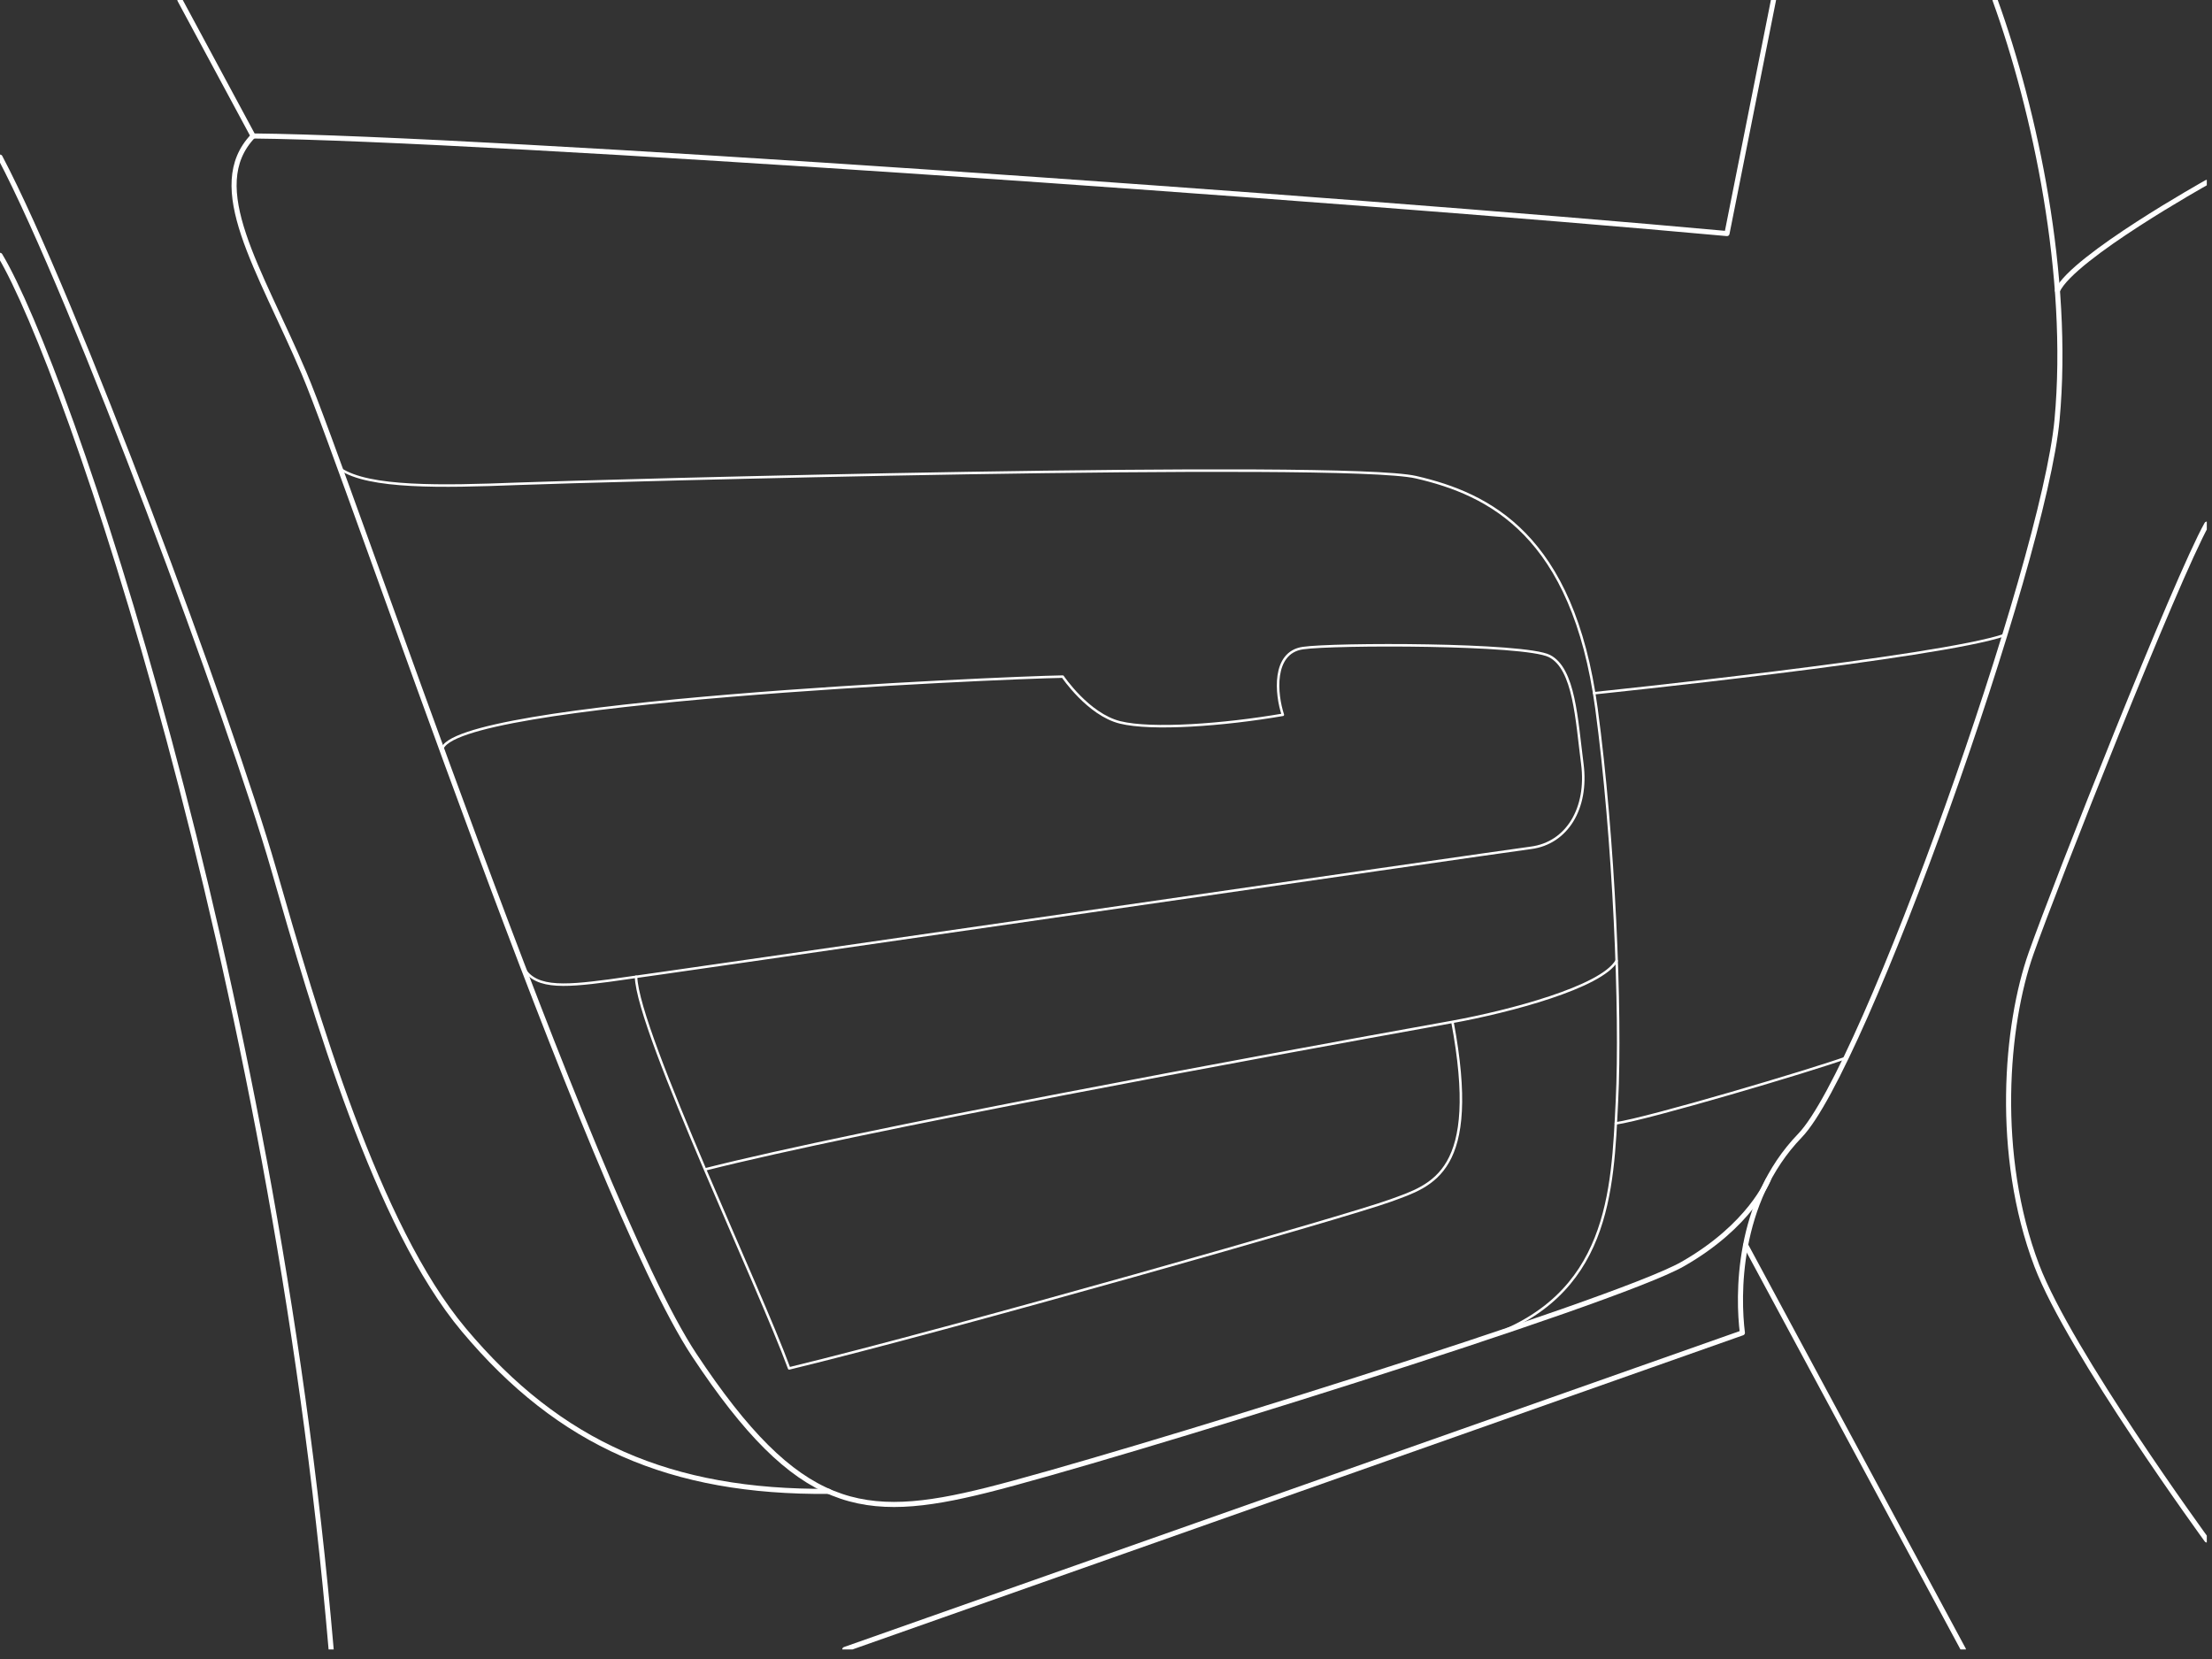 <svg width="204" height="153" fill="none" xmlns="http://www.w3.org/2000/svg"><rect width="100%" height="100%" fill="#333333" stroke="none"/><g clip-path="url(#a)" stroke="#fff" stroke-linecap="round" stroke-linejoin="round"><path d="M0 23.55c6.18 10.31 25.16 65.83 30.54 128.57M77.91 152.12l82.78-29.2c-.41-3.27-.61-12.06 5.31-18.19 5.92-6.13 22.48-52.74 23.71-66.02 1.23-13.29-2.04-28.54-5.72-38.71M163.56 0l-4.29 21.54c-35.78-3.27-114.68-8.79-135.93-9L16.59 0" stroke-width=".47"/><path d="M23.34 12.54c-4.5 4.7.61 12.26 4.7 21.87 4.09 9.61 26.37 76.04 35.98 90.55 9.61 14.51 15.53 15.33 26.98 12.47 11.45-2.86 57.94-17.29 64.18-20.85 6.24-3.56 7.9-7.79 7.9-7.79" stroke-width=".47"/><path d="M31.38 43.24c2.63 1.79 9.39 1.65 16.29 1.38 6.9-.27 76.15-2.17 82.92-.61 6.76 1.56 14.47 5.34 16.64 21.31 1.62 11.98 2.3 28 1.89 36.25-.41 8.25-.65 18.07-12.36 21.89" stroke-width=".23"/><path d="M48.09 88.84c.91 2.37 3.72 2.17 8.05 1.6 4.33-.57 81.73-11.82 85.05-12.25 3.32-.43 5.27-3.65 4.74-7.73-.53-4.08-.73-8.8-3.04-9.96-2.31-1.16-19.91-1.15-22.74-.73-2.83.42-2.47 4.26-1.84 6.15-5.45.94-12.09 1.43-15.02.7-2.93-.73-5.28-4.22-5.28-4.22-5.94.1-56.69 2.32-57.25 6.77" stroke-width=".23"/><path d="M0 14.49c6.88 13.05 21.33 52.06 25.21 65.57 3.88 13.51 9.51 32.98 17.56 42.58 8.86 10.57 19.09 15.02 33.66 14.9M160.99 114.83l20.08 37.29M189.75 26.79c1.47-3.1 13.77-9.97 13.77-9.97M203.52 48.34c-2.83 5.06-13.86 32.96-16.2 39.57-2.34 6.61-3.37 18.55.52 28.81 3.02 7.95 15.68 25.3 15.68 25.3" stroke-width=".47"/><path d="M147.02 63.93s31.96-3.3 37.89-5.38M149.02 103.6c2.87-.39 18.21-4.94 21.26-6.06M65.02 107.85c14.45-3.66 50.28-10.25 68.93-13.61 2.61 13.9-1.82 15.06-5.71 16.48-3.88 1.43-40.65 11.89-55.46 15.48-1.4-3.81-4.7-11.18-7.76-18.35-3.28-7.71-6.29-15.19-6.36-17.77M133.95 94.24c5.22-.95 13.72-3.19 15.14-5.63" stroke-width=".23"/></g><defs><clipPath id="a"><path fill="#fff" d="M0 0h203.52v152.12H0z"/></clipPath></defs></svg>